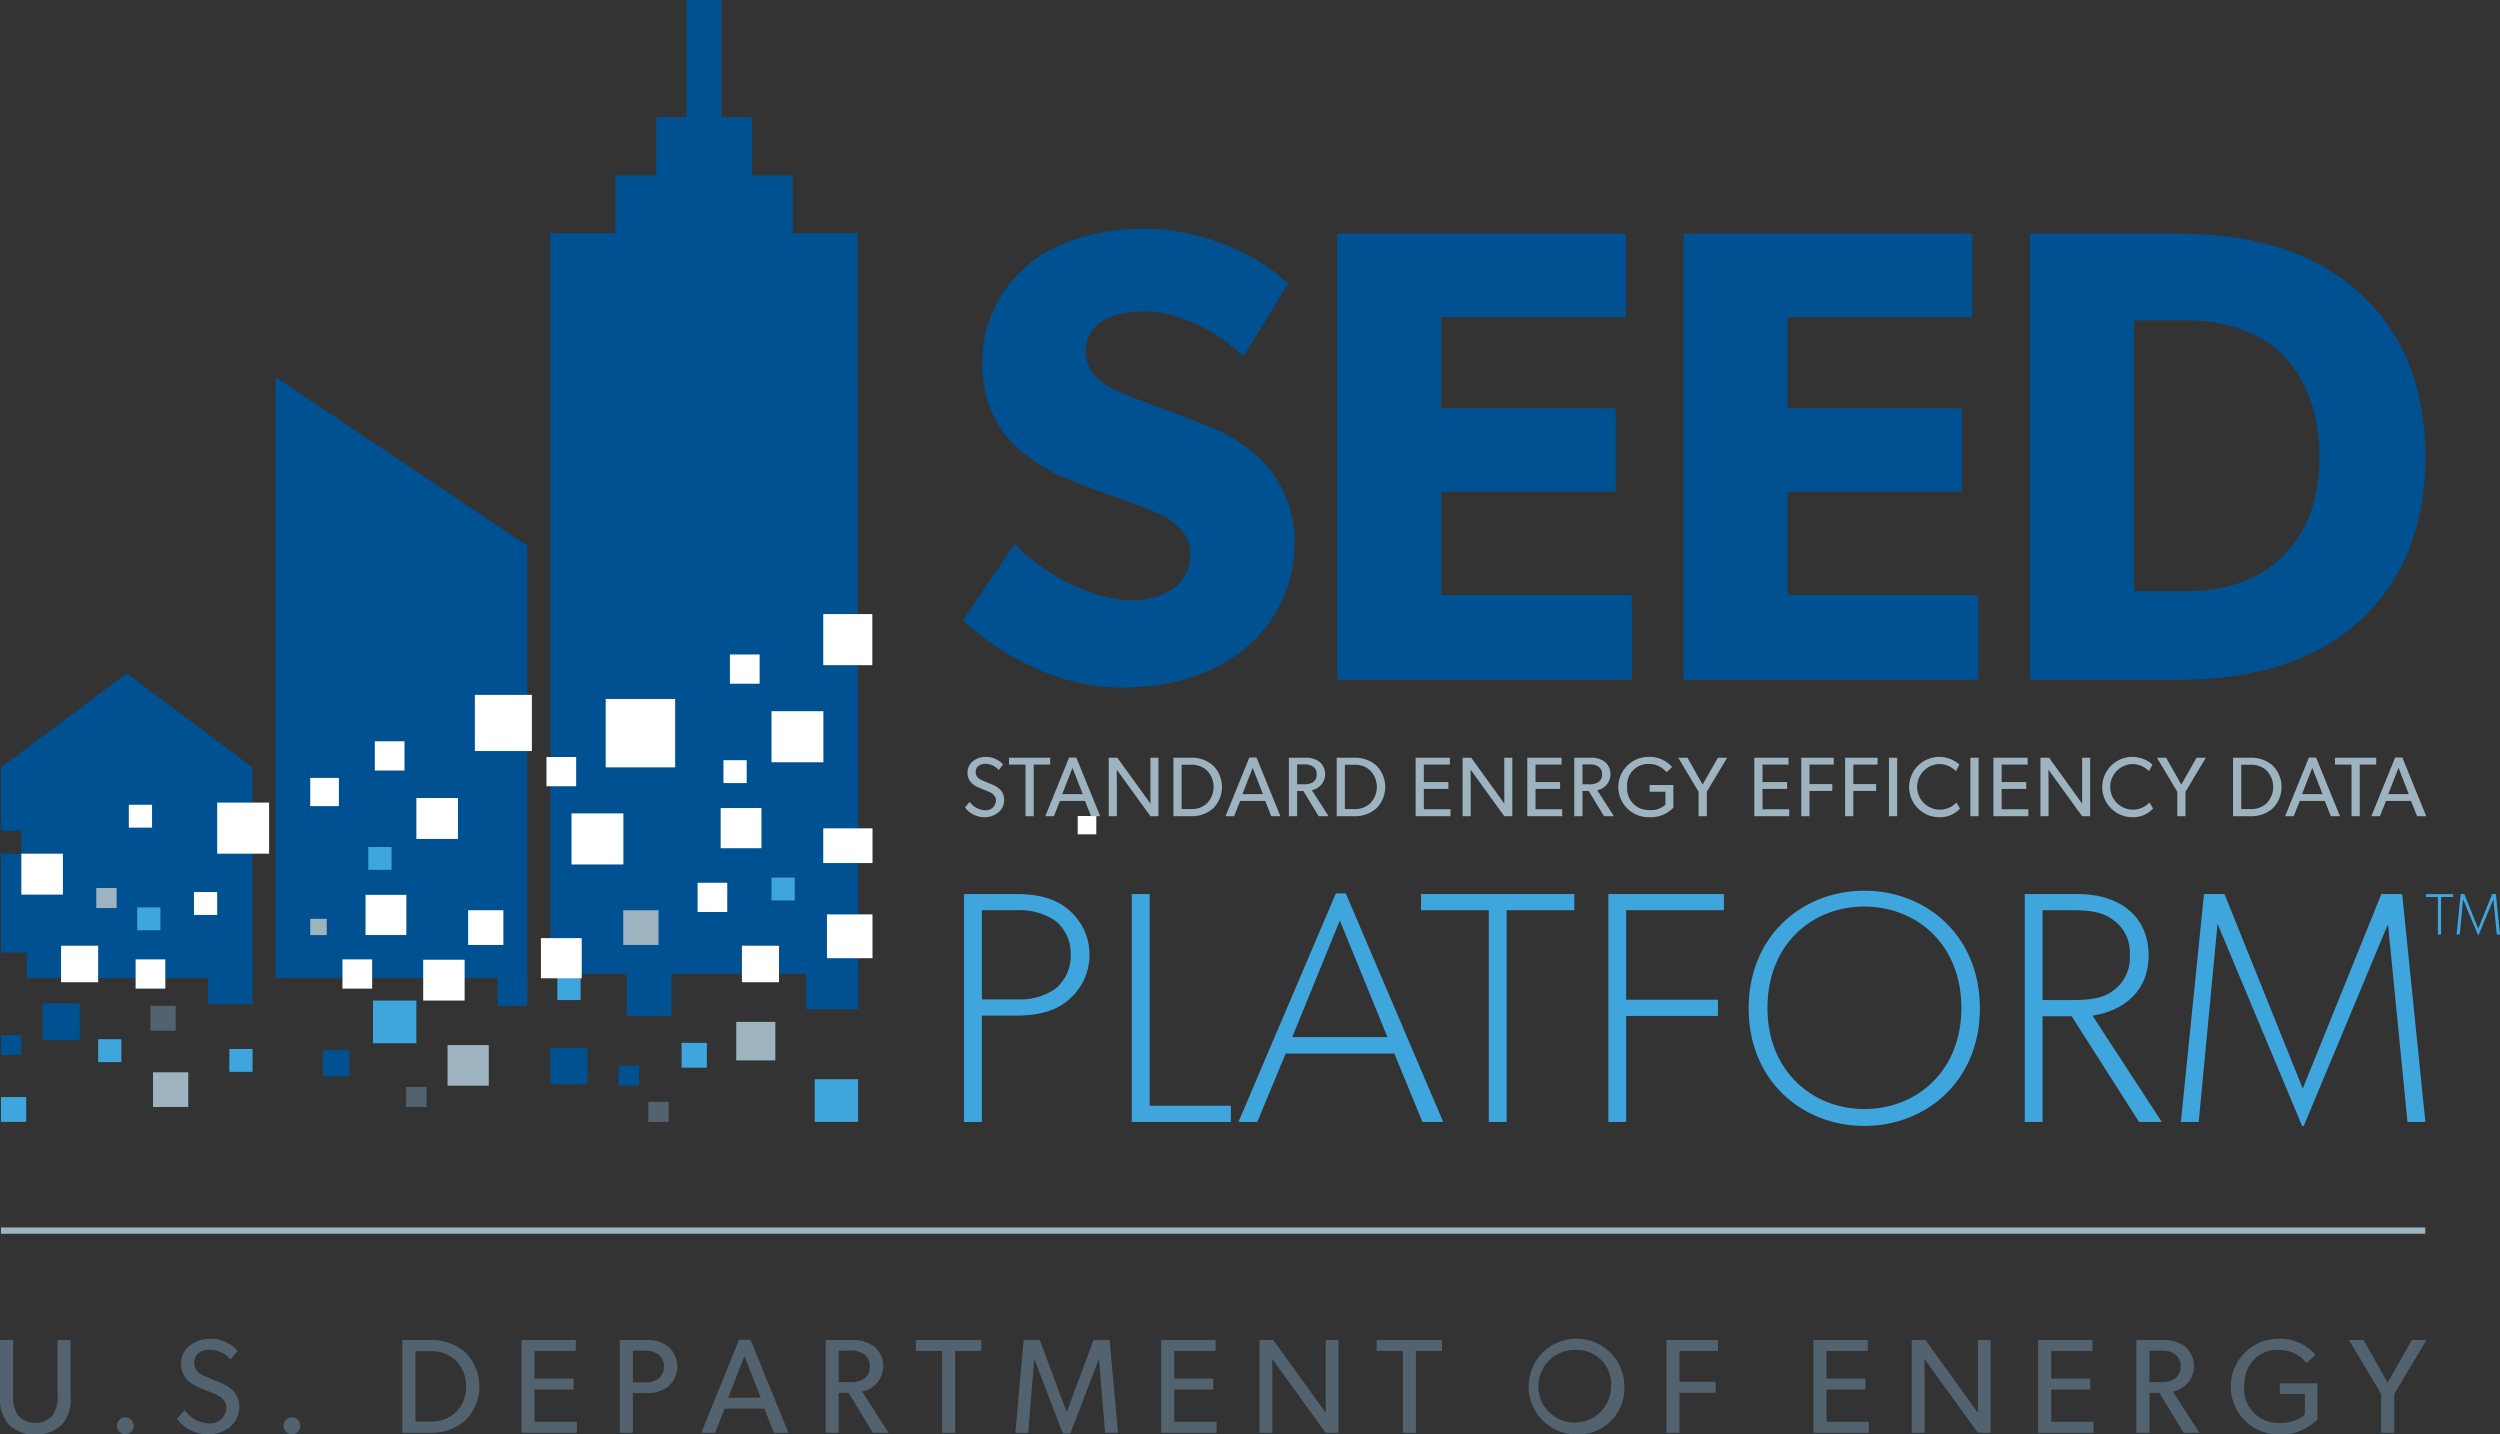 <svg xmlns="http://www.w3.org/2000/svg" viewBox="0 0 298.445 171.238"><rect x="0" y="0" width="298.445" height="171.238" fill="#333333" stroke="none"/><path style="fill:#fff" d="M128.654 97.414h2.221v2.187h-2.221z"/><path style="fill:#005191;fill-rule:evenodd" d="M15.132 80.385.116 91.614v7.566h2.43v2.73H.116v11.812h3.096v3.048h26.937V91.614L15.132 80.385zm17.78 36.385h30.033V65.133L32.912 45.046v71.724zM78.34 13.985h3.617V0h4.18v13.985h3.616v6.954h4.889v6.888h7.743l.053 88.447h-36.73V27.827h7.742v-6.888h4.89v-6.954Z"/><path style="fill:#9eb3c0" d="M87.89 121.991h4.668v4.597H87.89z"/><path style="fill:#005191" d="M96.245 114.396h6.192v6.097h-6.192zm-22.389 12.808h2.43v2.393h-2.43zm-73.74-3.642h2.43v2.393H.116z"/><path style="fill:#53626f" d="M77.396 131.535h2.43v2.393h-2.43zm-28.904-1.777h2.43v2.393h-2.43z"/><path style="fill:#9eb3c0" d="M11.493 106.008h2.43v2.393h-2.43z"/><path style="fill:#005191" d="M74.847 116.048h5.31v5.229h-5.31zm-50.008-1.405h5.31v5.229h-5.31zm40.869 10.454h4.427v4.359h-4.427zm-60.632-5.321h4.427v4.359H5.076z"/><path style="fill:#3ea6dd" d="M81.371 124.493h3.011v2.965h-3.011zm-81.255 6.47h3.011v2.965H.116z"/><path style="fill:#53626f" d="M17.962 120.072h3.011v2.965h-3.011z"/><path style="fill:#005191" d="M59.401 116.581h3.544v3.49h-3.544z"/><path style="fill:#3ea6dd" d="M66.535 116.654h2.773v2.731h-2.773zm-54.818 7.407h2.773v2.731h-2.773zm15.659 1.162h2.773v2.731h-2.773z"/><path style="fill:#005191" d="M38.543 125.37h3.163v3.115h-3.163z"/><path style="fill:#9eb3c0" d="M53.426 124.758h4.925v4.849h-4.925z"/><path style="fill:#3ea6dd" d="M44.53 119.442h5.177v5.098H44.53zm52.73 9.388h5.177v5.098H97.26z"/><path style="fill:#fff" d="M98.279 73.306h5.857v6.1h-5.857zm-6.178 11.596h6.193v6.097h-6.193zm6.62 24.258h5.436v5.229h-5.436zm-10.151 3.738h4.427v4.359H88.57zm-81.28 0h4.427v4.359H7.29zm75.985-7.516h3.544v3.49h-3.544zm3.862-27.251h3.544v3.49h-3.544zm-1.105 18.333h4.87v4.795h-4.87zm12.247 2.423h5.881v4.142h-5.881z"/><path style="fill:#3ea6dd" d="M92.101 104.762h2.773v2.731h-2.773zm-75.721 3.56h2.773v2.731H16.38z"/><path style="fill:#fff" d="M86.364 90.751h2.773v2.73h-2.773zm-70.985 5.32h2.773v2.73h-2.773zm7.777 10.422h2.773v2.73h-2.773z"/><path style="fill:#9eb3c0" d="M37.036 109.688h1.972v1.941h-1.972z"/><path style="fill:#fff" d="M72.306 83.439h8.293v8.167h-8.293zm-4.08 13.662h6.193v6.097h-6.193zm-42.297-1.288h6.193v6.097h-6.193zm39.308-5.442h3.544v3.49h-3.544zm-.663 21.62h4.87v4.795h-4.87z"/><path style="fill:#9eb3c0" d="M74.404 108.664h4.207v4.142h-4.207zm-56.137 19.345h4.207v4.142h-4.207z"/><path style="fill:#fff" d="M56.688 82.953h6.808v6.704h-6.808zm-6.981 12.311h4.963v4.886h-4.963zM2.546 101.91h4.963v4.886H2.546zm38.336 12.619h3.544v3.49h-3.544zm-24.692 0h3.544v3.49H16.19zm28.553-26.036h3.544v3.49h-3.544zm-1.105 18.333h4.87v4.795h-4.87zm-6.602-13.96h3.421v3.368h-3.421zm18.849 15.798h4.207v4.142h-4.207zm-5.364 5.909h4.945v4.87h-4.945z"/><path style="fill:#3ea6dd" d="M43.97 101.113h2.773v2.73H43.97z"/><path d="M148.277 77.67c-3.78 3.009-8.717 4.4-14.426 4.4-7.715 0-14.581-4.012-18.9-8.024l6.172-9.1c3.858 4.011 9.8 6.712 13.887 6.712 4.012 0 7.1-1.929 7.1-5.478 0-3.626-3.934-5.015-6.249-5.863s-6.326-2.237-8.1-3.009a20.782 20.782 0 0 1-6.326-3.857c-2.315-2.161-4.166-5.246-4.166-10.261a14.992 14.992 0 0 1 5.554-11.65c3.009-2.545 7.87-4.243 14.041-4.243s13.27 2.932 16.9 6.558l-5.323 8.718c-3.086-3.086-7.87-5.4-11.881-5.4s-6.944 1.543-6.944 4.784 3.009 4.474 5.4 5.4c2.314.926 6.249 2.314 7.946 3.009a21.341 21.341 0 0 1 7.406 4.32 13.924 13.924 0 0 1 4.166 10.261 16.119 16.119 0 0 1-6.257 12.723Zm46.523 3.472h-35.18V27.91h34.48v9.952h-22.06V48.74h20.83v9.952h-20.83v12.343h22.76Zm41.352 0h-35.179V27.91h34.485v9.952h-22.064V48.74h20.83v9.952h-20.83v12.343h22.758Zm44.748-6.326c-4.4 3.7-11.263 6.326-20.521 6.326h-18.053V27.91h18.053c9.258 0 16.124 2.623 20.521 6.4 4.475 3.7 8.641 9.875 8.641 20.213s-4.166 16.512-8.641 20.293Zm-8.717-32.788c-2.238-2.083-5.941-3.781-11.11-3.781h-6.326v32.326h6.326c5.169 0 8.872-1.7 11.11-3.858 2.237-2.083 4.706-5.632 4.706-12.189s-2.469-10.338-4.706-12.498Z" style="fill:#005191"/><path d="M127.583 119.346c-1.577 1.38-3.706 1.893-6.27 1.893h-4.1v12.7h-2.129v-27.21h6.229c2.564 0 4.693.513 6.27 1.892a7.032 7.032 0 0 1 0 10.725Zm-1.656-9.463a7.566 7.566 0 0 0-4.534-1.222h-4.18v10.646h4.18a7.559 7.559 0 0 0 4.534-1.223 5.045 5.045 0 0 0 1.892-4.1 4.991 4.991 0 0 0-1.892-4.101Zm21.012 24.052h-11.828v-27.206h2.129V132h9.7Zm25.35 0h-2.483l-3.352-8.162h-12.972l-3.391 8.162h-2.247l11.631-27.284h1.183Zm-6.663-10.135-5.678-13.919-5.677 13.919Zm22.313-15.139h-8.083v25.274h-2.128v-25.274h-8.083v-1.932h18.294Zm17.861 0h-11.673v10.685h10.961v1.933h-10.961v12.656H192v-27.206h13.8Zm16.752 25.748c-7.373 0-13.8-5.364-13.8-14.038s6.427-14.037 13.8-14.037c7.413 0 13.8 5.364 13.8 14.037s-6.387 14.038-13.8 14.038Zm0-26.182c-6.191 0-11.553 4.456-11.553 12.1 0 7.571 5.4 12.065 11.553 12.065 6.229 0 11.592-4.494 11.592-12.065 0-7.605-5.363-12.1-11.592-12.1Zm35.52 25.708h-2.719l-8.044-12.617h-3.47v12.617h-2.129v-27.206h6.309c5.126 0 8.477 2.76 8.477 7.3s-3.273 6.7-6.7 7.215Zm-5.835-24.13c-1.459-1.1-3.233-1.144-5.4-1.144h-3v10.725h3c2.168 0 3.942-.04 5.4-1.1a4.814 4.814 0 0 0 2.011-4.258 4.7 4.7 0 0 0-2.011-4.223Zm37.297 24.13H287.4l-2.326-23.618-10.055 24.092h-.2l-10.094-24.131-2.247 23.657h-2.129l2.76-27.206h2.445l9.344 23.223 9.384-23.223h2.484Z" style="fill:#3ea6dd"/><path d="M119.153 97.011a2.64 2.64 0 0 1-1.71.546 2.923 2.923 0 0 1-2.255-1.173l.577-.658a2.356 2.356 0 0 0 1.77 1 1.221 1.221 0 0 0 1.365-1.174c0-.728-.779-1.012-1.132-1.153s-.85-.334-1.114-.465a2.263 2.263 0 0 1-.7-.5 1.678 1.678 0 0 1-.456-1.214 1.741 1.741 0 0 1 .638-1.346 2.452 2.452 0 0 1 1.608-.515 2.72 2.72 0 0 1 2 .9l-.516.667a2.122 2.122 0 0 0-1.538-.748c-.687 0-1.214.323-1.214.971s.476.89.9 1.062l1.285.536a2.718 2.718 0 0 1 .789.567 1.794 1.794 0 0 1 .425 1.173 1.944 1.944 0 0 1-.722 1.524Zm6.215-5.736h-1.963v6.161h-.98v-6.161h-1.973v-.82h4.916Zm5.972 6.161h-1.093l-.718-1.821h-2.994l-.719 1.821h-1.032l2.843-7h.86Zm-2.084-2.636-1.224-3.135-1.224 3.135Zm9.038 2.636h-.961l-4.026-5.565s.02.942.02 1.852v3.713h-.972v-6.981h1.033l3.955 5.484s-.01-.861-.01-1.78v-3.7h.961Zm6.501-.91a3.848 3.848 0 0 1-2.61.91h-2.1v-6.981h2.1a3.848 3.848 0 0 1 2.61.911 3.617 3.617 0 0 1 0 5.16Zm-.749-4.583a2.659 2.659 0 0 0-1.861-.648h-1.123v5.291h1.123a2.663 2.663 0 0 0 1.861-.647 2.82 2.82 0 0 0 0-4Zm8.806 5.493h-1.093l-.718-1.821h-2.994l-.719 1.821H146.3l2.843-7H150Zm-2.084-2.636-1.224-3.135-1.225 3.135Zm7.832 2.636h-1.185l-1.82-3.005h-.749v3.005h-.982v-6.981h1.973a2.681 2.681 0 0 1 1.68.486 1.947 1.947 0 0 1-.911 3.389Zm-1.863-5.929a1.863 1.863 0 0 0-1.173-.253h-.718v2.368h.718a1.924 1.924 0 0 0 1.173-.243 1.051 1.051 0 0 0 .446-.941 1.037 1.037 0 0 0-.442-.931Zm7.545 5.019a3.846 3.846 0 0 1-2.61.91h-2.1v-6.981h2.1a3.846 3.846 0 0 1 2.61.911 3.617 3.617 0 0 1 0 5.16Zm-.749-4.583a2.659 2.659 0 0 0-1.861-.648h-1.123v5.291h1.123a2.663 2.663 0 0 0 1.861-.647 2.82 2.82 0 0 0 0-4Zm9.627 5.493h-4.168v-6.981h4.088v.82h-3.106v2.084h2.933v.819h-2.933v2.429h3.186Zm7.378 0h-.961l-4.026-5.565s.02.942.02 1.852v3.713h-.971v-6.981h1.032l3.955 5.484s-.01-.861-.01-1.78v-3.7h.961Zm5.954 0h-4.168v-6.981h4.088v.82h-3.106v2.084h2.933v.819h-2.933v2.429h3.186Zm6.174 0h-1.184l-1.82-3.005h-.749v3.005h-.981v-6.981h1.968a2.677 2.677 0 0 1 1.68.486 1.946 1.946 0 0 1-.91 3.389Zm-1.861-5.929a1.866 1.866 0 0 0-1.173-.253h-.719v2.368h.719a1.927 1.927 0 0 0 1.173-.243 1.053 1.053 0 0 0 .445-.941 1.039 1.039 0 0 0-.445-.931Zm8.958 4.917a3.806 3.806 0 0 1-2.964 1.133 3.6 3.6 0 0 1-.011-7.2 3.506 3.506 0 0 1 2.823 1.215l-.668.616a2.687 2.687 0 0 0-2.155-.991 2.515 2.515 0 0 0-2.539 2.752 2.551 2.551 0 0 0 2.6 2.752 2.517 2.517 0 0 0 1.962-.638v-1.551h-1.881v-.8h2.833Zm6.419-5.969-2.428 4.057v2.924h-.982v-2.924l-2.427-4.057h1.1l1.811 3.207 1.821-3.207Zm7.411 6.981h-4.168v-6.981h4.087v.82h-3.106v2.084h2.934v.819h-2.934v2.429h3.187Zm5.314-6.161h-2.893V93.6h2.721v.819h-2.721v3.015h-.982v-6.979h3.875Zm5.235 0h-2.894V93.6h2.722v.819h-2.722v3.015h-.981v-6.979h3.875Zm2.339 6.161h-.981v-6.981h.981Zm7.499-.91a3.274 3.274 0 0 1-2.549 1.031 3.6 3.6 0 1 1 2.478-6.282l-.415.789a2.763 2.763 0 0 0-2.022-.85 2.724 2.724 0 0 0 0 5.443 2.764 2.764 0 0 0 2.084-.85Zm2.22.91h-.981v-6.981h.981Zm5.94 0h-4.168v-6.981h4.087v.82h-3.106v2.084h2.934v.819h-2.934v2.429h3.187Zm7.379 0h-.961l-4.027-5.565s.021.942.021 1.852v3.713h-.972v-6.981h1.032l3.955 5.484s-.009-.861-.009-1.78v-3.7h.961Zm7.511-.91a3.275 3.275 0 0 1-2.55 1.031 3.6 3.6 0 1 1 2.479-6.282l-.415.789a2.766 2.766 0 0 0-2.023-.85 2.724 2.724 0 0 0 0 5.443 2.764 2.764 0 0 0 2.084-.85Zm6.298-6.071-2.428 4.057v2.924h-.981v-2.924l-2.428-4.057h1.1l1.81 3.207 1.822-3.207Zm7.958 6.071a3.846 3.846 0 0 1-2.61.91h-2.1v-6.981h2.1a3.846 3.846 0 0 1 2.61.911 3.617 3.617 0 0 1 0 5.16Zm-.749-4.583a2.659 2.659 0 0 0-1.861-.648h-1.123v5.291h1.123a2.663 2.663 0 0 0 1.861-.647 2.82 2.82 0 0 0 0-4Zm8.806 5.493h-1.093l-.718-1.821h-2.994l-.719 1.821h-1.032l2.843-7h.86Zm-2.084-2.636-1.224-3.135-1.224 3.135Zm6.407-3.525H281.7v6.161h-.98v-6.161h-1.97v-.82h4.916Zm5.972 6.161h-1.093l-.718-1.821h-2.994l-.719 1.821h-1.032l2.843-7h.86Zm-2.084-2.636-1.224-3.14-1.225 3.14Z" style="fill:#9eb3c0"/><path d="M292.844 107.082h-1.436v4.49h-.378v-4.49h-1.43v-.343h3.249Zm5.601 4.49h-.378l-.414-4.2-1.785 4.28h-.035l-1.793-4.287-.4 4.2h-.378l.49-4.833h.434l1.66 4.126 1.667-4.126h.441Z" style="fill:#3ea6dd"/><path d="M8.428 166.519a4.895 4.895 0 0 1-.883 3.37 4.194 4.194 0 0 1-3.323 1.349A4.149 4.149 0 0 1 .9 169.889a4.819 4.819 0 0 1-.9-3.37v-6.55h1.573v6.405a4.055 4.055 0 0 0 .514 2.488 2.526 2.526 0 0 0 2.135.979 2.544 2.544 0 0 0 2.134-.979 4.08 4.08 0 0 0 .514-2.488v-6.405h1.558Zm6.534 4.686a1 1 0 1 1 0-2.005 1 1 0 1 1 0 2.005Zm12.457-.834a4.192 4.192 0 0 1-2.713.867 4.634 4.634 0 0 1-3.579-1.863l.915-1.043a3.744 3.744 0 0 0 2.809 1.589 1.937 1.937 0 0 0 2.167-1.861c0-1.156-1.236-1.606-1.8-1.83s-1.348-.53-1.766-.738a3.582 3.582 0 0 1-1.107-.788 2.656 2.656 0 0 1-.723-1.925 2.757 2.757 0 0 1 1.012-2.136 3.885 3.885 0 0 1 2.552-.818 4.315 4.315 0 0 1 3.178 1.428l-.818 1.06a3.368 3.368 0 0 0-2.441-1.188c-1.09 0-1.925.514-1.925 1.541s.754 1.412 1.428 1.686l2.038.85a4.3 4.3 0 0 1 1.252.9 2.849 2.849 0 0 1 .675 1.862 3.083 3.083 0 0 1-1.154 2.407Zm7.369.834a1 1 0 1 1 1.06-1 .982.982 0 0 1-1.06 1Zm20.724-1.605a6.1 6.1 0 0 1-4.142 1.444h-3.339v-11.075h3.339a6.1 6.1 0 0 1 4.142 1.445 5.738 5.738 0 0 1 0 8.187Zm-1.188-7.273a4.23 4.23 0 0 0-2.954-1.027h-1.781v8.4h1.781a4.225 4.225 0 0 0 2.954-1.028 4.168 4.168 0 0 0 1.317-3.162 4.215 4.215 0 0 0-1.317-3.182Zm14.545 8.718h-6.614v-11.076h6.485v1.3h-4.928v3.307h4.656v1.3h-4.656v3.853h5.057Zm10.916-5.538a4.009 4.009 0 0 1-2.681.786h-1.556v4.752H73.99v-11.076h3.11a4.009 4.009 0 0 1 2.681.787 3.16 3.16 0 0 1 0 4.751Zm-1.2-3.837a2.617 2.617 0 0 0-1.6-.432h-1.437v3.788h1.429a2.73 2.73 0 0 0 1.6-.417 1.782 1.782 0 0 0 .675-1.478 1.75 1.75 0 0 0-.671-1.461Zm15.537 9.375h-1.733l-1.14-2.889H86.5l-1.14 2.889h-1.64l4.51-11.108h1.37Zm-3.307-4.189-1.942-4.977-1.942 4.977Zm15.267 4.189H104.2l-2.89-4.767h-1.187v4.767h-1.554v-11.076h3.131a4.235 4.235 0 0 1 2.664.771 3.089 3.089 0 0 1-1.444 5.378Zm-2.953-9.406a2.956 2.956 0 0 0-1.862-.4h-1.14v3.755h1.14a3.072 3.072 0 0 0 1.862-.384 1.678 1.678 0 0 0 .706-1.493 1.647 1.647 0 0 0-.706-1.478Zm14.014-.369h-3.115v9.775h-1.557v-9.775h-3.13v-1.3h7.8Zm16.326 9.775h-1.541l-.723-8.748h-.048l-3.386 8.845h-.883L123.5 162.3h-.048l-.706 8.748h-1.541l1-11.076h1.926l3.194 8.556h.033l3.194-8.556h1.91Zm11.767 0h-6.613v-11.076h6.485v1.3h-4.927v3.307h4.655v1.3h-4.655v3.853h5.055Zm14.545 0h-1.525l-6.389-8.829s.032 1.493.032 2.938v5.891h-1.541v-11.076H152l6.276 8.7s-.016-1.364-.016-2.825v-5.875h1.525Zm12.363-9.775h-3.115v9.775h-1.557v-9.775h-3.13v-1.3h7.8Zm16.056 9.968a5.715 5.715 0 1 1 5.715-5.714 5.5 5.5 0 0 1-5.715 5.714Zm0-10.081a4.34 4.34 0 1 0 4.125 4.335 4.054 4.054 0 0 0-4.125-4.335Zm16.885.113h-4.591v3.691h4.318v1.3h-4.318v4.783h-1.557v-11.075h6.148Zm18.015 9.775h-6.615v-11.076h6.486v1.3h-4.928v3.307h4.657v1.3h-4.655v3.853h5.055Zm14.542 0h-1.525l-6.389-8.829s.032 1.493.032 2.938v5.891h-1.541v-11.076h1.637l6.277 8.7s-.016-1.364-.016-2.825v-5.875h1.525Zm12.282 0h-6.614v-11.076h6.49v1.3h-4.928v3.307h4.655v1.3h-4.655v3.853h5.057Zm12.633 0h-1.878l-2.89-4.767H256.6v4.767h-1.558v-11.076h3.131a4.237 4.237 0 0 1 2.664.771 3.089 3.089 0 0 1-1.444 5.378Zm-2.953-9.406a2.959 2.959 0 0 0-1.863-.4H256.6v3.755h1.139a3.076 3.076 0 0 0 1.863-.384 1.678 1.678 0 0 0 .706-1.493 1.647 1.647 0 0 0-.708-1.478Zm17.047 7.801a6.032 6.032 0 0 1-4.7 1.8 5.715 5.715 0 0 1-.015-11.429 5.567 5.567 0 0 1 4.478 1.926l-1.059.979a4.264 4.264 0 0 0-3.419-1.573c-2.28 0-4.03 1.638-4.03 4.366a4.045 4.045 0 0 0 4.125 4.366c2.3 0 3.115-1.011 3.115-1.011v-2.455h-2.986v-1.269h4.494Zm13.021-9.471-3.853 6.438v4.638h-1.556v-4.638l-3.853-6.438h1.749l2.874 5.089 2.889-5.089Z" style="fill:#53626f"/><path style="fill:none;stroke:#9eb3c0;stroke-miterlimit:10;stroke-width:.75px" d="M.116 146.91h289.409"/></svg>